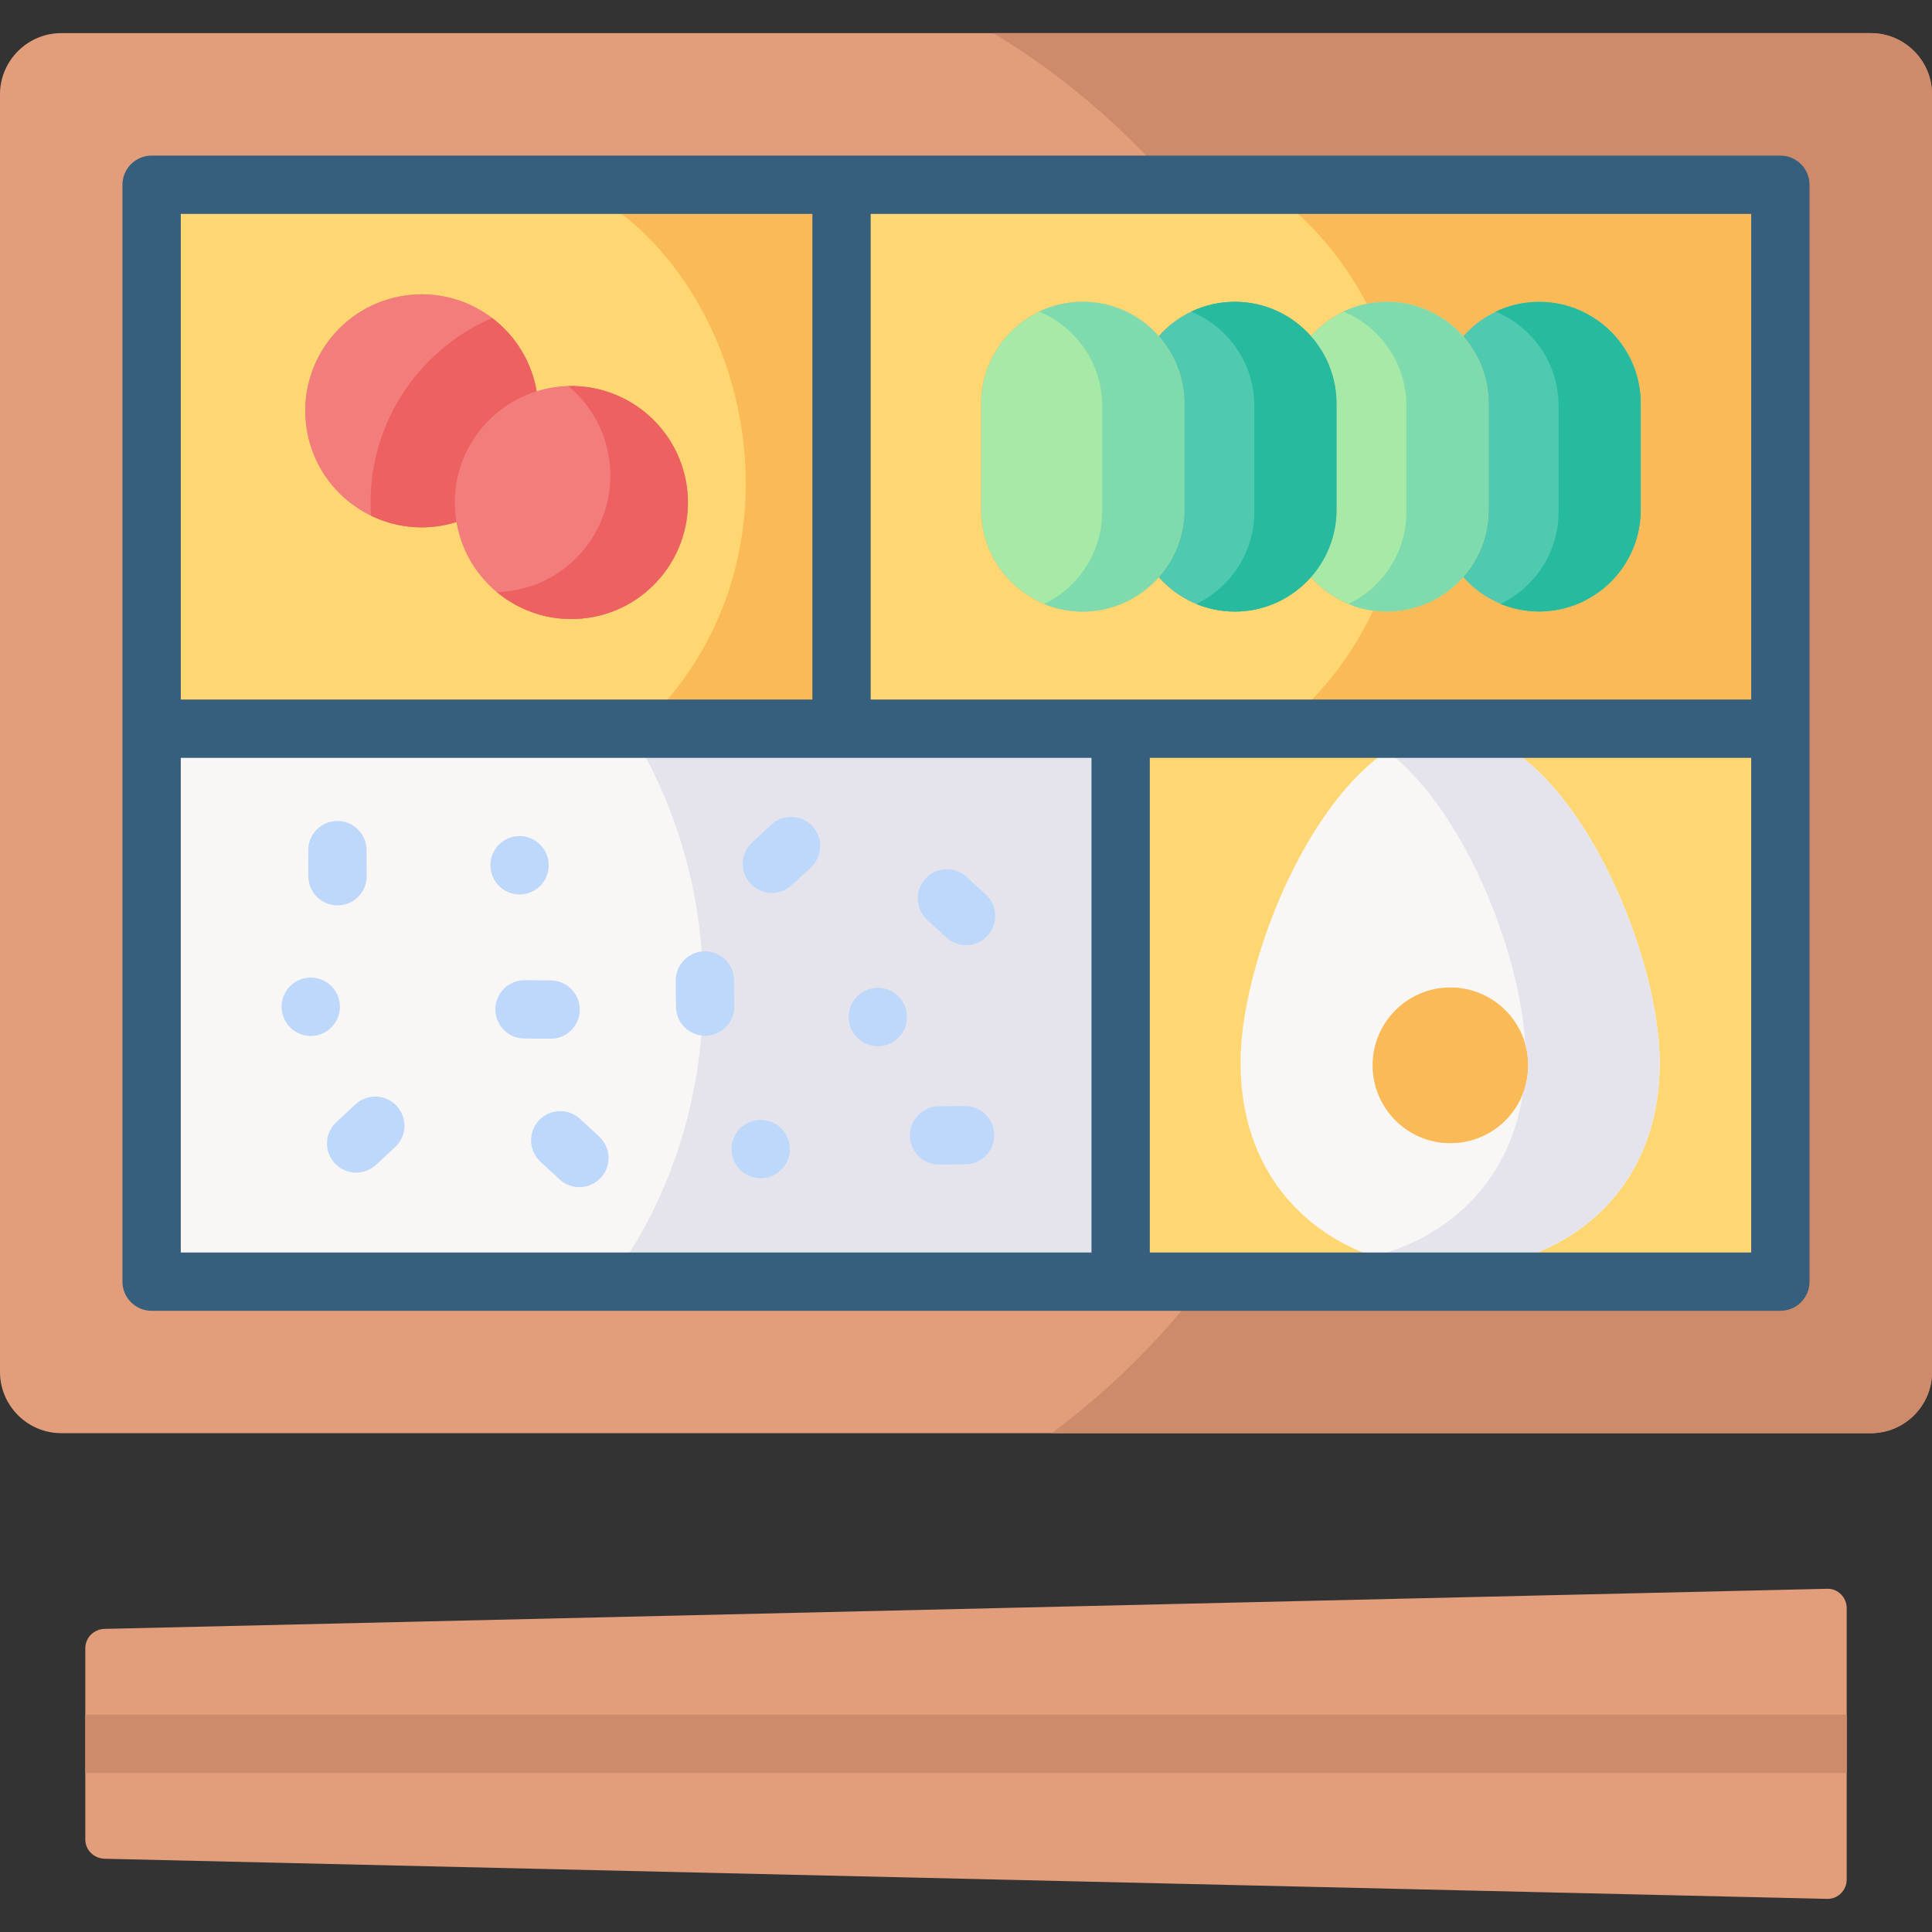 <svg width="174" height="174" viewBox="0 0 174 174" fill="none" xmlns="http://www.w3.org/2000/svg">
<rect x="0" y="0" width="174" height="174" fill="#333333" stroke="none"/>
<g clip-path="url(#clip0)">
<path fill-rule="evenodd" clip-rule="evenodd" d="M166.317 144.825V157.051H7.682V148.438C7.682 147.486 8.466 146.719 9.418 146.702L164.58 143.088C165.532 143.067 166.317 143.873 166.317 144.825Z" fill="#E29D7B"/>
<path fill-rule="evenodd" clip-rule="evenodd" d="M166.317 157.051V169.277C166.317 170.233 165.532 171.034 164.58 171.017L9.418 167.403C8.455 167.372 7.682 166.619 7.682 165.667V157.051H166.317Z" fill="#E29D7B"/>
<path fill-rule="evenodd" clip-rule="evenodd" d="M168.492 2.984H5.508C2.511 2.984 0.05 5.416 0 8.403V8.493V123.566V123.655C0.05 126.643 2.511 129.074 5.508 129.074H168.492C171.489 129.074 173.95 126.653 174 123.665V123.566V8.493V8.403C173.95 5.406 171.489 2.984 168.492 2.984Z" fill="#E29D7B"/>
<path fill-rule="evenodd" clip-rule="evenodd" d="M52.44 55.703C46.932 56.219 42.02 52.379 41.116 47.009C40.431 47.228 39.707 47.376 38.963 47.446C33.197 47.982 28.076 43.744 27.54 37.978C26.994 32.212 31.232 27.091 37.008 26.555C42.515 26.039 47.418 29.88 48.331 35.249C49.016 35.031 49.73 34.881 50.475 34.812C56.251 34.276 61.362 38.514 61.908 44.28C62.443 50.046 58.206 55.167 52.44 55.703ZM75.791 16.641H13.656V65.627H75.791V16.641Z" fill="#FFD772"/>
<path fill-rule="evenodd" clip-rule="evenodd" d="M88.365 45.928V36.331C88.365 31.299 92.484 27.18 97.515 27.18C100.234 27.18 102.685 28.381 104.362 30.277C106.039 28.381 108.491 27.18 111.22 27.18C113.939 27.18 116.39 28.381 118.068 30.277C119.745 28.381 122.196 27.18 124.915 27.18C127.634 27.18 130.095 28.381 131.773 30.277C133.45 28.381 135.901 27.18 138.62 27.18C143.652 27.18 147.77 31.299 147.77 36.331V45.928C147.77 50.959 143.652 55.078 138.62 55.078C135.99 55.078 133.509 53.947 131.773 51.982C130.096 53.877 127.635 55.078 124.915 55.078C122.285 55.078 119.804 53.947 118.068 51.982C116.39 53.877 113.939 55.078 111.22 55.078C108.58 55.078 106.109 53.947 104.362 51.982C102.685 53.877 100.234 55.078 97.515 55.078C92.484 55.078 88.365 50.959 88.365 45.928ZM159.68 16.641H75.791V65.627H100.929H160.345V16.641H159.68Z" fill="#FFD772"/>
<path fill-rule="evenodd" clip-rule="evenodd" d="M75.791 65.627H13.656V115.428H100.929V65.627H75.791Z" fill="#F9F6F6"/>
<path fill-rule="evenodd" clip-rule="evenodd" d="M100.928 65.627H160.344V115.428H100.928V65.627Z" fill="#FFD772"/>
<path d="M7.682 154.425H166.317V159.676H7.682V154.425Z" fill="#CE8B6B"/>
<path fill-rule="evenodd" clip-rule="evenodd" d="M130.602 65.707C120.182 65.707 111.727 85.278 111.727 95.699C111.727 120.53 149.478 120.53 149.478 95.699C149.478 85.278 141.033 65.707 130.602 65.707ZM130.622 88.94C134.493 88.94 137.629 92.076 137.629 95.947C137.629 99.817 134.493 102.953 130.622 102.953C126.762 102.953 123.626 99.817 123.626 95.947C123.626 92.076 126.762 88.94 130.622 88.94Z" fill="#F9F6F6"/>
<path fill-rule="evenodd" clip-rule="evenodd" d="M106.665 36.331C106.665 34.019 105.792 31.895 104.363 30.277C102.686 28.381 100.234 27.181 97.515 27.181C92.484 27.181 88.365 31.299 88.365 36.331V45.928C88.365 50.959 92.484 55.078 97.515 55.078C100.234 55.078 102.686 53.877 104.363 51.982C105.792 50.364 106.665 48.24 106.665 45.928V36.331Z" fill="#A7E9A6"/>
<path fill-rule="evenodd" clip-rule="evenodd" d="M120.369 36.331C120.369 34.019 119.496 31.895 118.067 30.277C116.389 28.381 113.938 27.181 111.219 27.181C108.49 27.181 106.039 28.382 104.361 30.277C105.79 31.895 106.664 34.018 106.664 36.331V45.928C106.664 48.24 105.79 50.364 104.361 51.982C106.108 53.947 108.579 55.078 111.219 55.078C113.938 55.078 116.389 53.877 118.067 51.982C119.496 50.364 120.369 48.24 120.369 45.928V36.331Z" fill="#4FC9AF"/>
<path fill-rule="evenodd" clip-rule="evenodd" d="M131.774 30.277C130.096 28.381 127.635 27.181 124.916 27.181C122.197 27.181 119.745 28.382 118.068 30.277C119.497 31.895 120.371 34.018 120.371 36.331V45.928C120.371 48.24 119.497 50.364 118.068 51.982C119.805 53.947 122.286 55.078 124.916 55.078C127.635 55.078 130.096 53.877 131.774 51.982C133.203 50.364 134.066 48.24 134.066 45.928V36.331C134.066 34.019 133.203 31.895 131.774 30.277Z" fill="#A7E9A6"/>
<path fill-rule="evenodd" clip-rule="evenodd" d="M147.771 36.331C147.771 31.299 143.652 27.181 138.621 27.181C135.902 27.181 133.451 28.382 131.773 30.277C133.202 31.895 134.066 34.018 134.066 36.331V45.928C134.066 48.24 133.202 50.364 131.773 51.982C133.51 53.947 135.991 55.078 138.621 55.078C143.652 55.078 147.771 50.959 147.771 45.928V36.331Z" fill="#4FC9AF"/>
<path fill-rule="evenodd" clip-rule="evenodd" d="M61.907 44.28C61.361 38.514 56.25 34.277 50.474 34.812C49.73 34.882 49.015 35.03 48.33 35.249C43.696 36.688 40.54 41.214 41.016 46.235C41.036 46.503 41.066 46.761 41.115 47.01C42.018 52.379 46.931 56.219 52.439 55.703C58.205 55.167 62.442 50.046 61.907 44.28Z" fill="#F37C7C"/>
<path fill-rule="evenodd" clip-rule="evenodd" d="M48.331 35.249C47.417 29.88 42.515 26.039 37.007 26.555C31.231 27.091 26.994 32.212 27.54 37.978C28.075 43.745 33.196 47.982 38.962 47.446C39.707 47.377 40.431 47.228 41.116 47.01C41.066 46.762 41.036 46.504 41.017 46.236C40.54 41.214 43.696 36.688 48.331 35.249Z" fill="#F37C7C"/>
<path fill-rule="evenodd" clip-rule="evenodd" d="M137.628 95.946C137.628 92.076 134.492 88.939 130.621 88.939C126.761 88.939 123.625 92.076 123.625 95.946C123.625 99.817 126.761 102.953 130.621 102.953C134.492 102.953 137.628 99.817 137.628 95.946Z" fill="#FBBA58"/>
<path fill-rule="evenodd" clip-rule="evenodd" d="M174.001 123.566V8.493V8.403C173.951 5.406 171.49 2.984 168.493 2.984H89.457C95.471 6.607 100.929 11.222 105.643 16.64H159.68H160.345V65.627V115.428H108.521C104.522 120.648 99.877 125.253 94.717 129.074H168.493C171.49 129.074 173.951 126.653 174.001 123.665V123.566Z" fill="#CE8B6B"/>
<path fill-rule="evenodd" clip-rule="evenodd" d="M100.929 115.428V65.627H75.791H56.637C60.845 72.237 63.336 80.414 63.336 89.267C63.336 99.281 60.15 108.431 54.9 115.428H100.929Z" fill="#E5E4ED"/>
<path d="M30.398 81.542C28.953 81.542 27.778 80.374 27.772 78.928L27.762 76.576C27.756 75.126 28.926 73.945 30.376 73.939H30.388C31.833 73.939 33.007 75.106 33.013 76.553L33.023 78.905C33.03 80.355 31.859 81.536 30.409 81.542C30.405 81.542 30.401 81.542 30.398 81.542Z" fill="#BED8FB"/>
<path d="M52.18 106.918C51.542 106.918 50.903 106.687 50.397 106.22L48.671 104.622C47.606 103.638 47.542 101.976 48.526 100.912C49.511 99.848 51.173 99.783 52.237 100.768L53.964 102.365C55.029 103.35 55.093 105.011 54.108 106.076C53.591 106.635 52.887 106.918 52.18 106.918Z" fill="#BED8FB"/>
<path d="M32.076 105.609C31.369 105.609 30.665 105.326 30.148 104.767C29.163 103.702 29.227 102.041 30.292 101.056L32.019 99.458C33.083 98.473 34.744 98.538 35.729 99.602C36.714 100.667 36.65 102.328 35.585 103.313L33.858 104.911C33.353 105.378 32.714 105.609 32.076 105.609Z" fill="#BED8FB"/>
<path d="M87.004 85.125C86.369 85.125 85.732 84.896 85.228 84.432L83.501 82.844C82.433 81.863 82.364 80.201 83.345 79.134C84.327 78.066 85.987 77.996 87.056 78.978L88.782 80.566C89.85 81.547 89.919 83.208 88.938 84.276C88.42 84.839 87.713 85.125 87.004 85.125Z" fill="#BED8FB"/>
<path d="M84.573 104.885C83.133 104.885 81.96 103.724 81.947 102.281C81.935 100.831 83.1 99.645 84.551 99.633L86.893 99.614C88.351 99.592 89.529 100.767 89.541 102.217C89.553 103.667 88.388 104.853 86.937 104.865L84.595 104.885C84.588 104.885 84.581 104.885 84.573 104.885Z" fill="#BED8FB"/>
<path d="M49.591 93.551C49.584 93.551 49.577 93.551 49.569 93.55L47.217 93.531C45.767 93.518 44.601 92.333 44.613 90.883C44.626 89.44 45.799 88.279 47.239 88.279H47.261L49.613 88.299C51.063 88.311 52.229 89.497 52.217 90.947C52.205 92.39 51.031 93.551 49.591 93.551Z" fill="#BED8FB"/>
<path d="M63.505 93.283C62.065 93.283 60.892 92.122 60.88 90.679L60.859 88.327C60.847 86.877 62.013 85.691 63.463 85.679C63.47 85.679 63.478 85.679 63.485 85.679C64.925 85.679 66.099 86.84 66.111 88.282L66.131 90.634C66.143 92.084 64.978 93.27 63.528 93.282C63.52 93.283 63.512 93.283 63.505 93.283Z" fill="#BED8FB"/>
<path d="M27.988 93.3C27.319 93.3 26.65 93.045 26.139 92.533L26.129 92.523C25.103 91.498 25.103 89.835 26.129 88.81C27.154 87.785 28.817 87.785 29.842 88.81C30.868 89.835 30.872 91.503 29.847 92.528C29.333 93.042 28.66 93.3 27.988 93.3Z" fill="#BED8FB"/>
<path d="M46.794 80.557C46.125 80.557 45.457 80.302 44.945 79.79L44.935 79.78C43.91 78.755 43.91 77.092 44.935 76.067C45.961 75.041 47.623 75.041 48.649 76.067C49.674 77.092 49.679 78.76 48.654 79.785C48.14 80.299 47.467 80.557 46.794 80.557Z" fill="#BED8FB"/>
<path d="M68.517 106.114H68.507C67.057 106.114 65.881 104.939 65.881 103.488C65.881 102.038 67.056 100.862 68.507 100.862C69.957 100.862 71.138 102.038 71.138 103.488C71.138 104.939 69.967 106.114 68.517 106.114Z" fill="#BED8FB"/>
<path d="M79.058 94.223C78.389 94.223 77.72 93.968 77.209 93.456L77.199 93.446C76.173 92.421 76.173 90.758 77.199 89.733C78.224 88.707 79.887 88.707 80.912 89.733C81.938 90.758 81.943 92.426 80.918 93.451C80.404 93.965 79.731 94.223 79.058 94.223Z" fill="#BED8FB"/>
<path fill-rule="evenodd" clip-rule="evenodd" d="M75.79 65.628V16.641H51.744C67.434 24.054 74.044 50.364 57.609 65.627H75.79V65.628Z" fill="#FBBA58"/>
<path fill-rule="evenodd" clip-rule="evenodd" d="M159.679 16.641H113.582C117.532 19.3 120.817 22.992 123.09 27.359C123.685 27.24 124.29 27.18 124.915 27.18C127.635 27.18 130.096 28.381 131.773 30.276C133.45 28.381 135.902 27.18 138.621 27.18C143.652 27.18 147.771 31.299 147.771 36.331V45.927C147.771 50.959 143.652 55.078 138.621 55.078C135.991 55.078 133.51 53.946 131.773 51.981C130.096 53.877 127.635 55.078 124.915 55.078C124.498 55.078 124.072 55.048 123.665 54.998C121.69 59.196 118.802 62.838 115.289 65.627H160.345V16.641H159.679Z" fill="#FBBA58"/>
<path fill-rule="evenodd" clip-rule="evenodd" d="M99.26 36.529V46.126C99.26 49.758 97.117 52.915 94.031 54.393C95.102 54.84 96.283 55.078 97.514 55.078C100.233 55.078 102.684 53.877 104.361 51.982C105.79 50.364 106.664 48.24 106.664 45.928V36.331C106.664 34.019 105.79 31.895 104.361 30.277C102.684 28.381 100.233 27.181 97.514 27.181C96.105 27.181 94.775 27.498 93.584 28.064C96.908 29.443 99.26 32.718 99.26 36.529Z" fill="#7FDBAE"/>
<path fill-rule="evenodd" clip-rule="evenodd" d="M112.965 36.529V46.126C112.965 49.758 110.822 52.915 107.736 54.393C108.807 54.84 109.988 55.078 111.219 55.078C113.938 55.078 116.389 53.877 118.067 51.982C119.496 50.364 120.369 48.24 120.369 45.928V36.331C120.369 34.019 119.496 31.895 118.067 30.277C116.389 28.381 113.938 27.181 111.219 27.181C109.81 27.181 108.48 27.498 107.289 28.064C110.613 29.443 112.965 32.718 112.965 36.529Z" fill="#26BB9E"/>
<path fill-rule="evenodd" clip-rule="evenodd" d="M126.663 36.529V46.126C126.663 49.758 124.519 52.915 121.443 54.393C122.515 54.84 123.686 55.078 124.916 55.078C127.635 55.078 130.096 53.877 131.774 51.982C133.203 50.364 134.066 48.24 134.066 45.928V36.331C134.066 34.019 133.203 31.895 131.774 30.277C130.097 28.381 127.636 27.181 124.916 27.181C123.517 27.181 122.187 27.498 120.996 28.064C124.32 29.443 126.663 32.718 126.663 36.529Z" fill="#7FDBAE"/>
<path fill-rule="evenodd" clip-rule="evenodd" d="M140.368 36.529V46.126C140.368 49.758 138.224 52.915 135.138 54.393C136.22 54.84 137.391 55.078 138.621 55.078C141.34 55.078 143.792 53.877 145.479 51.982C146.908 50.364 147.772 48.24 147.772 45.928V36.331C147.772 34.019 146.908 31.895 145.479 30.277C143.792 28.381 141.341 27.181 138.621 27.181C137.222 27.181 135.892 27.498 134.701 28.064C138.016 29.443 140.368 32.718 140.368 36.529Z" fill="#26BB9E"/>
<path fill-rule="evenodd" clip-rule="evenodd" d="M33.415 46.443C35.082 47.257 36.987 47.634 38.962 47.446C39.707 47.376 40.431 47.227 41.116 47.009C41.066 46.761 41.036 46.503 41.017 46.235C40.54 41.213 43.696 36.688 48.331 35.248C47.874 32.529 46.386 30.207 44.321 28.639C37.454 31.587 32.899 38.633 33.415 46.443Z" fill="#EE6161"/>
<path fill-rule="evenodd" clip-rule="evenodd" d="M52.439 55.703C58.205 55.167 62.443 50.046 61.907 44.28C61.381 38.752 56.657 34.624 51.189 34.773C53.243 36.48 54.653 38.98 54.921 41.858C55.466 47.625 51.229 52.746 45.463 53.282C45.224 53.312 44.986 53.322 44.748 53.331C46.822 55.048 49.541 55.981 52.439 55.703Z" fill="#EE6161"/>
<path fill-rule="evenodd" clip-rule="evenodd" d="M124.924 67.622C131.861 72.952 136.913 85.744 137.359 94.011C137.538 94.627 137.627 95.272 137.627 95.947C137.627 96.85 137.459 97.713 137.151 98.497C135.93 106.625 130.254 111.508 123.674 113.156C134.729 117.036 149.476 111.22 149.476 95.699C149.476 85.278 141.031 65.707 130.601 65.707C128.626 65.707 126.721 66.412 124.924 67.622Z" fill="#E5E4ED"/>
<path d="M160.344 14.015H13.655C12.205 14.015 11.029 15.19 11.029 16.641V115.428C11.029 116.878 12.205 118.054 13.655 118.054H160.344C161.794 118.054 162.97 116.879 162.97 115.428V16.641C162.97 15.19 161.794 14.015 160.344 14.015ZM16.281 19.266H73.165V63.001H16.281V19.266ZM98.302 112.802H16.281V68.253H98.302V112.802H98.302ZM157.718 112.802H103.554V68.253H157.718V112.802ZM157.718 63.001H78.416V19.266H157.718V63.001Z" fill="#365E7D"/>
<path d="M69.519 80.42C68.812 80.42 68.109 80.137 67.591 79.577C66.606 78.513 66.671 76.852 67.735 75.867L69.462 74.269C70.526 73.284 72.188 73.348 73.173 74.413C74.158 75.477 74.093 77.138 73.029 78.124L71.302 79.722C70.797 80.189 70.157 80.42 69.519 80.42Z" fill="#BED8FB"/>
</g>
<defs>
<clipPath id="clip0">
<rect width="174" height="174" fill="white"/>
</clipPath>
</defs>
</svg>
